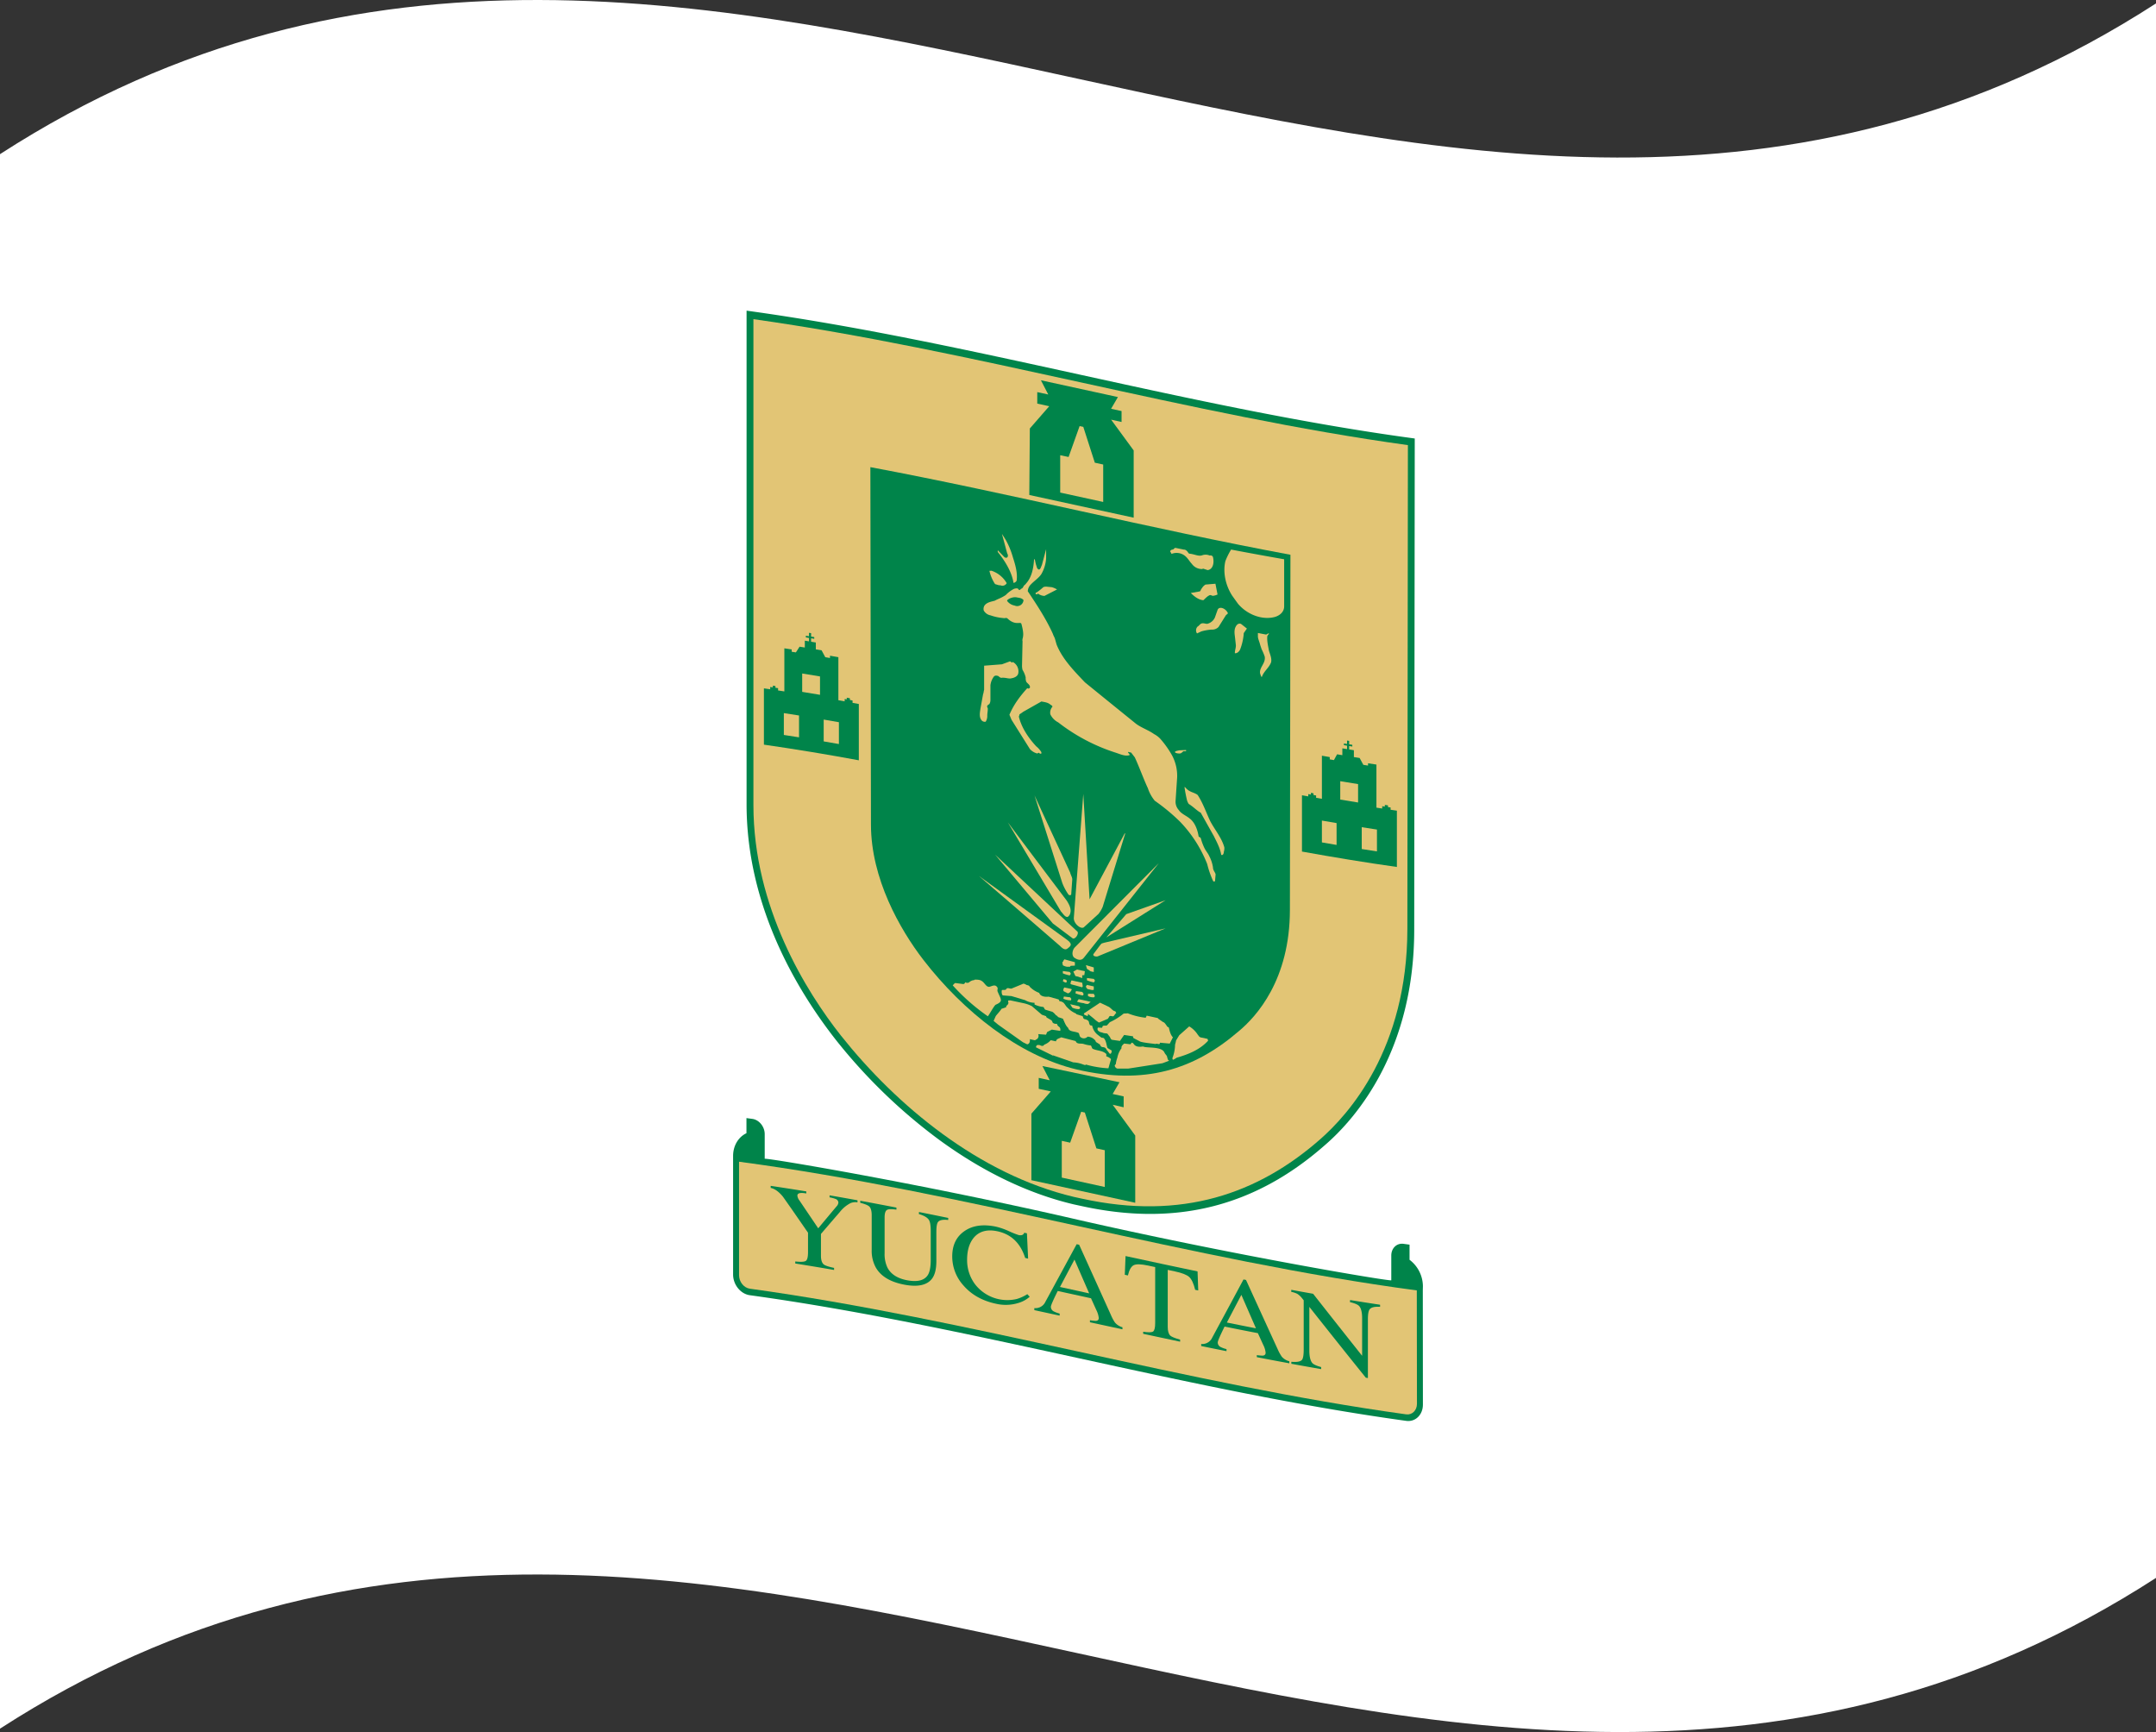 <svg xmlns="http://www.w3.org/2000/svg" viewBox="0 0 1260 1012.04">
  <rect x="0" y="0" width="1260" height="1012.04" fill="#333333" stroke="none"/>
  <g>
    <path d="M0,90.08v920C420,738.76,840,1193.28,1260,922V2C840,273.28,420-181.24,0,90.08Z" style="fill: #fff"/>
    <path d="M436.31,182.91v287c0,62.89,32.68,112.8,52.16,137.68a318.1,318.1,0,0,0,60.72,58.66c25.39,18.48,51.75,31.21,78.36,37.49l4.62,1c54.29,11.9,100.69.72,141.84-35.38,19.59-16.77,52.48-56.56,52.48-126.14l.31-287c-130.16-17.52-260.33-56.83-390.49-74.7Z" style="fill: #00844a;fill-rule: evenodd"/>
    <path d="M440.31,470.46h0c0,59.67,31,109.18,51.18,134.69,32.49,40.86,80.61,81,136.08,94.21l4.6,1c58.84,12.93,103.28-3.08,139.14-34.47,16.86-14.68,51.18-52.94,51.18-123.21q.15-141.3.31-282.59c-127.5-17.6-255-55.67-382.49-73.6Z" style="fill: #e2c575;fill-rule: evenodd"/>
    <path d="M823.76,736.11v-8.84l-3.48-.48c-4-.55-7.19,2.51-7.19,6.86V748.1c-1.23.62-92.16-14.63-183.09-35.37-90.93-21-181.86-36.26-183.09-35.64v-14.4c0-4.34-3.22-8.35-7.19-8.9l-2.24-.31-1.24-.17v8.84c-4.76,2.23-7.81,7.36-7.81,13.31v69.23c0,6,4.38,11.38,9.77,12.12,127.87,17.65,255.73,55.78,383.6,73.42,5.39.75,9.77-3.54,9.77-9.5l-.06-66.79.06-2.44A19.59,19.59,0,0,0,823.76,736.11Z" style="fill: #00844a"/>
    <path d="M431.91,678.81v66.33c0,3.86,2.83,7.38,6.29,7.86,127.87,17.65,255.73,55.78,383.6,73.43,3.46.47,6.29-2.31,6.29-6.16L828,754C696,736.45,564,696.35,431.91,678.81Z" style="fill: #e2c575"/>
    <path d="M484.8,699.63a17.84,17.84,0,0,1,3.47.92,2.36,2.36,0,0,1,1.7,2.14,3.67,3.67,0,0,1-1.09,2.23q-5.36,6.38-10.7,12.8-5.48-8.13-10.94-16.21a5.59,5.59,0,0,1-1.24-2.87q0-2.25,5.21-1.28v-1.2q-10.41-1.71-20.81-3.25v1.2q3.45.67,7.06,5,.39.51,5,7.09l9.76,14.09v11.34q0,4.23-1.27,5.11t-6.18.34v1.2q11.34,1.8,22.68,3.77v-1.2q-4.73-1-6-2c-1.12-.91-1.67-2.62-1.67-5.15V721q5.52-6.43,11.05-12.83a19,19,0,0,1,6.25-5.18,7.55,7.55,0,0,1,4.06-.44v-1.2q-8.16-1.49-16.32-2.9Z" style="fill: #00844a"/>
    <path d="M537,709.39c3.07.89,5.05,2.07,5.93,3.52q1,1.67,1,6.27v17q0,6.27-1.74,8.92c-2.09,3.16-6.18,4.12-12.28,2.93q-8.37-1.65-11.32-7.44a18.4,18.4,0,0,1-1.61-8.33V711.36c0-2.38.47-3.85,1.4-4.4s2.67-.53,5.51-.15v-1.2q-10.57-2.05-21.15-4v1.2c2.77.7,4.55,1.45,5.35,2.23s1.34,2.52,1.34,4.88v20.42a20.37,20.37,0,0,0,2.36,10.21c2.91,5.15,8.4,8.47,16.46,10.05s13.69.39,16.6-3.68q2.37-3.33,2.37-10.09v-17q0-4.62,1-5.83c.86-1.1,2.84-1.49,5.93-1.15v-1.2q-8.55-1.75-17.09-3.46Z" style="fill: #00844a"/>
    <path d="M594.29,759a23.86,23.86,0,0,1-24.52-8.67,23.55,23.55,0,0,1-4.58-14.25q0-8.25,4-13,4.8-5.52,13.72-3.63,12.1,2.6,16.22,15.59l1.71.39-.69-14.79-1.56-.34c-.47,1.28-1.57,1.73-3.31,1.35a49.59,49.59,0,0,1-5.55-2.22,42,42,0,0,0-7.51-2.64q-11.31-2.42-18.52,2.52t-7.2,14.84A25.21,25.21,0,0,0,563,751.05q7.07,8.19,19.06,10.74a25,25,0,0,0,13.57-.6,17.34,17.34,0,0,0,6.15-3.48l-1.39-1.51A24.52,24.52,0,0,1,594.29,759Z" style="fill: #00844a"/>
    <path d="M649.22,768.32q-9.27-20.51-18.55-41l-1.45-.32q-7.77,14.31-15.53,28.61-3.13,5.77-3.21,5.89a6.34,6.34,0,0,1-6,2.83v1.2l14.79,3.21v-1.2a16.5,16.5,0,0,1-3.58-1.35,3,3,0,0,1-1.54-2.64q0-1.17,4-9.21l19.45,4.25,3.17,7a13.07,13.07,0,0,1,1.36,4.53c0,1.09-.59,1.64-1.78,1.68a25,25,0,0,1-3.37-.38v1.2l19,4.12v-1.2a8.91,8.91,0,0,1-4.38-2.76A26.17,26.17,0,0,1,649.22,768.32ZM619.47,752l8.47-16q4.29,9.87,8.59,19.73Z" style="fill: #00844a"/>
    <path d="M657.79,733.93c-.15,3.65-.29,7.29-.44,10.94l1.82.39q1.13-4.87,3.4-6c1.51-.73,4.31-.65,8.38.22l4.15.89V773c0,2.75-.39,4.42-1.18,5s-2.72.62-5.83.16v1.2q10.78,2.32,21.58,4.6v-1.2q-4.51-1.25-5.71-2.32-1.51-1.38-1.52-5.1V742l4.16.89c4.17.88,7,2,8.39,3.27s2.59,3.8,3.49,7.49l1.79.38c-.13-3.71-.27-7.42-.4-11.13Q678.83,738.51,657.79,733.93Z" style="fill: #00844a"/>
    <path d="M746.73,788.43q-9.27-20.22-18.55-40.54l-1.45-.29Q719,762.06,711.2,776.47c-2.09,3.89-3.16,5.86-3.2,5.94a6.4,6.4,0,0,1-6,2.89v1.2q7.39,1.53,14.79,3v-1.2a15.11,15.11,0,0,1-3.58-1.3,2.92,2.92,0,0,1-1.54-2.61q0-1.17,4-9.26,9.74,2,19.45,3.85l3.17,6.92a12.76,12.76,0,0,1,1.36,4.49c0,1.09-.59,1.66-1.77,1.73a26.13,26.13,0,0,1-3.37-.3V793q9.46,1.85,19,3.6v-1.2a8.66,8.66,0,0,1-4.38-2.63A25.55,25.55,0,0,1,746.73,788.43ZM717,772.77l8.47-16.16L734,776.15Q725.51,774.5,717,772.77Z" style="fill: #00844a"/>
    <path d="M788.93,760.84q4.11,1,5.31,2.23,1.82,1.92,1.81,7.3v21.84q-14.31-18-28.64-36.24-6.37-1.12-12.77-2.31v1.2a12.58,12.58,0,0,1,3.57,1.18,11.38,11.38,0,0,1,2.69,2.49l1,1.25v28.79q0,4.75-1,6-1.32,1.58-6.22,1.13v1.18q8.72,1.6,17.42,3.12V798.8c-2.66-.72-4.37-1.51-5.14-2.34q-1.75-2-1.76-7.32V763.63q16.49,20.86,33,41.37l1.22.21V770.88q0-4.56,1.06-5.86c.9-1.15,2.92-1.62,6.06-1.43v-1.21q-8.76-1.32-17.53-2.75Z" style="fill: #00844a"/>
    <path d="M509,481.77c0,31.54,16.86,61.22,30.65,79.11,23.29,30.14,55.78,55.91,89.49,64,39.85,9.38,68.65.11,94.7-22.24,10.43-8.63,30-30.12,30-71.1q.15-103.69.31-207.38c-81.83-15.22-163.66-35.86-245.49-51.2Z" style="fill: #00844a;fill-rule: evenodd"/>
    <path d="M706.64,500.11c-.61-1.47-1.84-2.73-2.76-4.6a33,33,0,0,1-2.14-5.81c-.31-.4-.62-.47-1.23-.92-.61-3.83-2.14-8.17-5.21-10.49-2.14-1.79-4.9-2.71-6.43-5a7.26,7.26,0,0,1-1.84-5.42q.45-6.79.91-13.57a25.24,25.24,0,0,0-3.06-13.07,56.31,56.31,0,0,0-6.74-9.49,13.41,13.41,0,0,0-3.68-2.8c-3.37-2.39-7.05-3.52-10.42-5.93q-15-12.12-30-24.31c-6.43-6.77-13.17-13.62-16.54-22.07-.31-1.07-.62-2.15-.92-3.22s-.92-1.88-1.23-2.95c-4-8.92-9.5-17.17-14.71-25a6.21,6.21,0,0,1,1.84-4c2.14-2.22,4.59-3.7,6.13-6.06a21.29,21.29,0,0,0,2.76-9.13v-5.37l-2.46,9.2c-.61,1.21-.92,3.16-2.14,2.56a2.38,2.38,0,0,1-.92-1.55c-.92-2.54-.92-4.22-1.23-4.29l-.3-.07c-.31,5.64-1.54,10.75-4.6,14.11-.61.88-1.23,1.08-1.53,1.69s-.62,1.21-1.23,1.41-.61.88-1.22.74-.62-.46-.92-.86a4.79,4.79,0,0,0-2.15.2,17.76,17.76,0,0,0-4.9,3.65c-3.07,2-4.29,2.1-6.44,3.32-2.14.56-4.9,1-6.13,3.07a3.85,3.85,0,0,0-.3,2.62,5.75,5.75,0,0,0,4,2.86,29.29,29.29,0,0,0,7.35,1.57c1.23.26,1.54-.35,2.46.18,4.9,4.75,8,1.38,8.27,3.46.61,2.15,1.23,5.3.92,6.91,0,1-.61,1.89-.31,3l-.3,14a9.92,9.92,0,0,0,.3,2.75,14.73,14.73,0,0,1,1.84,4.43,5.79,5.79,0,0,0,.31,2.41c.61,1.14,2.45,1.88,2.15,3.49a1,1,0,0,1-1.54.34c-4.29,4.78-8,9.69-10.42,15.55l1.23,2.94,10.73,17.09a8.82,8.82,0,0,0,4.29,2.6l.91-.47c.31.4,1.23.94,1.54.33a1.52,1.52,0,0,0-.31-1.07,13.32,13.32,0,0,0-2.76-3c-4.6-5-8.58-10.92-10.11-17.29,0-.34.31-.61.31-1.28.61-.54,1.53-1,2.14-1.55l10.73-6.07c1.53.34,3.67.47,5.21,1.81.61.47,1.22.6,1.22,1.27a5.14,5.14,0,0,0-1.22,4.43,10.21,10.21,0,0,0,4.59,4.7,108.43,108.43,0,0,0,33.72,17.75c2.76.93,5.52,2.2,8,1.39v-.34c-.31-.74-.92-.87-.92-1.54l1.83.4c.72.93,1.43,1.87,2.15,2.81,2.76,6,4.9,12.14,7.66,18.1a22.31,22.31,0,0,0,4,7.23,115.83,115.83,0,0,1,14.71,12.18,75.77,75.77,0,0,1,15.93,24.8,55.24,55.24,0,0,0,3.38,9.76c.3.73,1.22.58,1.22-.09.1-1.21.21-2.42.31-3.63-.31-1.41-1.53-2.33-1.53-4A20.91,20.91,0,0,0,706.64,500.11Z" style="fill: #e2c575;fill-rule: evenodd"/>
    <path d="M655.46,246.57v-6.38l-6.13-1.33,4-6.85q-22.51-4.89-45-9.81l4.29,8.31-6.43-1.39v6.71l7,1.53-11.34,13q-.17,19.44-.31,38.87c20.33,4.4,40.66,8.88,61,13.26V263.2q-6.6-9-13.18-18Z" style="fill: #00844a;fill-rule: evenodd"/>
    <path d="M656.68,647v-6.37l-6.43-1.4c1.33-2.29,2.66-4.57,4-6.86q-22.51-4.71-45.05-9.47l4.29,8.32-6.44-1.4v6.38l7.05,1.53-11.34,13V689.6c20.23,4.38,40.46,8.83,60.69,13.19V663.52q-6.6-9-13.18-18Z" style="fill: #00844a;fill-rule: evenodd"/>
    <path d="M812.68,471.81l-1.53-.23v-1l-1.84-.27v1l-1.53-.22v1.34l-3.37-.51V446.75l-4.9-.76v1.35l-2.76-.44-2.15-4-3.37-.54v-4l-2.76-.45v-2l1.84.3v-1l-1.84-.3v-2l-1.23-.2v2l-1.83-.3v1l1.83.3v2l-2.75-.45v4l-3.07-.52c-.61,1.13-1.22,2.26-1.84,3.39l-2.45-.42v-1.34l-4.59-.8v25.18l-3.38-.59v-1.35l-1.53-.27v-1l-1.53-.27v1l-1.54-.27v1.34l-3.67-.66v32.9c18.49,3.34,37,6.39,55.47,9v-32.9l-3.68-.53Z" style="fill: #00844a;fill-rule: evenodd"/>
    <path d="M498.24,409.31,496.7,409v-1l-1.84-.33v1l-1.22-.22v1.34l-3.68-.65V384l-4.9-.86v1.35L482.3,384l-2.15-4-3.37-.57v-4l-2.76-.46v-2l1.84.3v-1l-1.84-.31v-2l-1.22-.2v2l-1.84-.3v1l1.84.3v2l-2.45-.4v4l-3.07-.49-2.15,3.34-2.45-.38v-1.35l-4.29-.66V404l-3.67-.56v-1.34l-1.54-.23v-1l-1.53-.23v1l-1.53-.23v1.34l-3.68-.53v32.89q27.74,4,55.47,9.14v-32.9l-3.67-.67Z" style="fill: #00844a;fill-rule: evenodd"/>
    <path d="M716.14,327.83c-1.53,6.4,0,14.1,4,20.27q1.68,2.36,3.37,4.7c5.51,6.47,14.09,9.5,21.14,7.8,3.07-.75,5.83-2.93,5.83-6.28V326.79q-15.48-2.71-31-5.67A42.48,42.48,0,0,0,716.14,327.83Z" style="fill: #e2c575;fill-rule: evenodd"/>
    <path d="M634,650.07l-2.14-.46q-3.23,9-6.44,18.07l-4.9-1.07v21.48l25.13,5.48V672.09l-4.9-1.07Z" style="fill: #e2c575;fill-rule: evenodd"/>
    <path d="M633.09,249.42l-2.15-.46q-3.21,9-6.44,18.06L619.6,266v21.82l25.13,5.48V271.43l-4.9-1.07Q636.46,259.89,633.09,249.42Z" style="fill: #e2c575;fill-rule: evenodd"/>
    <path d="M707,324.62a6,6,0,0,0-4.29-.21c-2.15.89-4.6-.62-7.36-.86a1.37,1.37,0,0,1-.92-.53c-.3-.74-1.53-2-2.45-1.86l-4.9-1c-.62-.13-.92.48-1.23.75l-.61.21c-.92.14-1.54.68-1.23,1.41a2.4,2.4,0,0,1,.62,1.14,7.86,7.86,0,0,1,7.65.94c1.85,1.4,2.76,3.27,4.3,4.93a7.19,7.19,0,0,0,6.13,2.95l.3-.27,2.76.9c3.07-.38,4-4.22,3.07-7.76A1.54,1.54,0,0,0,707,324.62Z" style="fill: #e2c575;fill-rule: evenodd"/>
    <path d="M699.9,464.48c-1.84-1.39-4.29-1.56-6.13-3.3-.61-.46-.92-1.19-1.54-1.32a78.88,78.88,0,0,0,1.54,8,9.85,9.85,0,0,0,.92,1.87c2.45,1.52,4,3.18,6.13,4.63l.92.53q3.82,6.84,7.66,13.66c1.84,3.73,3.68,7.13,4.29,10.94.92.52,1.53-.69,1.53-1.7a7.48,7.48,0,0,0,.31-2.63C714,489.53,710,485,707.26,479.76,704.8,474.56,703,469.14,699.9,464.48Z" style="fill: #e2c575;fill-rule: evenodd"/>
    <path d="M592,386.86c-.31-.07-.62.54-.92.14a1.33,1.33,0,0,0-.92-.54l-4.6,1.7-10.42.81v14.1c-.3.94-.3,1.94-.61,2.55L573,414c-.31,2.28-.92,4.84.61,6.84a2.45,2.45,0,0,0,2.45.85,6.24,6.24,0,0,0,.92-3.5c0-1.34.31-2.62.31-4,0-.67-.62-1.14-.31-1.74s.92-.81,1.23-1.08a4.53,4.53,0,0,0,.61-2.22v-8.73a10.39,10.39,0,0,1,2.15-5.25,1.85,1.85,0,0,1,1.83-.28c.62-.21,1.23.93,2.15,1.13.61.13.92-.14,1.53,0,1.53,0,3.37.72,4.6.31,1.84-.27,3.67-1.22,4-2.83A6.22,6.22,0,0,0,592,386.86Z" style="fill: #e2c575;fill-rule: evenodd"/>
    <path d="M711.55,356.44,710,360.82a6.54,6.54,0,0,1-4,3.55c-.92.48-2.46-.5-3.68-.09-.92.15-1.53,1.37-2.45,1.85a3.17,3.17,0,0,0-.31,4c.92-.48,1.53-.69,2.45-1.17a29,29,0,0,1,6.13-1.09,5,5,0,0,0,4-1.53l4.29-6.85,1.22-1.1C716.45,355.42,712.46,353.94,711.55,356.44Z" style="fill: #e2c575;fill-rule: evenodd"/>
    <path d="M704.5,341.57a6.42,6.42,0,0,0-2.15,2.24c-.61.54-.61,1.55-1.23,1.76l-5.2.93c2.14,2.13,4.59,4,7.35,4.21,1.23-1.09,2.14-2.24,3.68-2.93.61-.21,1.22.25,1.84.38a8.76,8.76,0,0,0,2.76-.78l-1.23-6.3Z" style="fill: #e2c575;fill-rule: evenodd"/>
    <path d="M611.94,342.83a4.67,4.67,0,0,0-2.15.21,35.92,35.92,0,0,1-4,3.16c-.31-.07-.61.2-.61.87l1.22.27v-.67a6.67,6.67,0,0,0,4,1.53l7.35-3.77a12.31,12.31,0,0,0-3.06-1.33Z" style="fill: #e2c575;fill-rule: evenodd"/>
    <path d="M588,315.85q-1.21-2-2.45-3.88,1.53,5.7,3.07,11.39c.3.41.61,1.48.3,1.75,0,1-1.53,1-2.14.21l-3.68-3.81v1c4.29,5.28,8.27,11.84,9.2,18.08a2.41,2.41,0,0,0,1.83-1.28c.62-4.23-.61-8.86-2.14-13.55A48.77,48.77,0,0,0,588,315.85Z" style="fill: #e2c575;fill-rule: evenodd"/>
    <path d="M468.81,404.27q5.22.84,10.42,1.72V395.25q-5.21-.88-10.42-1.72Z" style="fill: #e2c575;fill-rule: evenodd"/>
    <path d="M783.26,467.2q5.21.87,10.42,1.71V458.16q-5.2-.82-10.42-1.7Z" style="fill: #e2c575;fill-rule: evenodd"/>
    <path d="M579.45,333.48l-1.22.08a23.66,23.66,0,0,0,3.06,7.37l.31.4c.92.19,2.14.79,3.06.65a2.81,2.81,0,0,0,3.68-1.23A16.24,16.24,0,0,0,579.45,333.48Z" style="fill: #e2c575;fill-rule: evenodd"/>
    <path d="M594.16,349.05c-2.45-.53-6.13,1.37-5.51,2.17a6.87,6.87,0,0,0,4.29,2.6,3.69,3.69,0,0,0,5.21-3.24C596.92,349.31,595.7,349.38,594.16,349.05Z" style="fill: #00844a;fill-rule: evenodd"/>
    <path d="M481.38,433.21c3,.5,5.92,1,8.89,1.54V422l-8.89-1.54Z" style="fill: #e2c575;fill-rule: evenodd"/>
    <path d="M458.09,429.44c3,.45,5.92.92,8.88,1.39V418.07c-3-.47-5.92-.94-8.88-1.39Z" style="fill: #e2c575;fill-rule: evenodd"/>
    <path d="M795.82,496.1l8.89,1.38V484.72l-8.89-1.38Z" style="fill: #e2c575;fill-rule: evenodd"/>
    <path d="M772.54,492.23q4.29.75,8.58,1.47V480.94l-8.58-1.47Z" style="fill: #e2c575;fill-rule: evenodd"/>
    <path d="M740.66,371.6l.61-.89a1,1,0,0,0,.31-.62c-.61-.11-1.23.78-1.84.66l-4.6-.89v2c0,1.34.92,3.19,1.23,4.6.3,1.06.61,1.79.92,2.86a29.72,29.72,0,0,1,1.84,4.38c.61,3.81-3.07,6.12-2.76,9.54.3,1.07.92,3.2,1.22,1.91,1.23-3.11,4-4.93,5.22-8.06.61-2.23-.62-4.81-1.23-6.95C741,377,740.35,374.22,740.66,371.6Z" style="fill: #e2c575;fill-rule: evenodd"/>
    <path d="M722.27,366c-.92,1.5-.92,3.51-.61,5.59.2,1.83.41,3.66.61,5.49,0,1.68-.61,2.9-.61,4.58,1.23.24,2.45-.85,3.06-2.08a32.4,32.4,0,0,0,2.15-9.64l1.84-2.66-3.38-2.68C724.11,364,722.89,364.76,722.27,366Z" style="fill: #e2c575;fill-rule: evenodd"/>
    <path d="M687.64,438.75c-3.06,1,1.84,2.07,2.76,1.25l1.22-1.08,1.54,0v-.67l-4,.17Z" style="fill: #e2c575;fill-rule: evenodd"/>
    <path d="M645.34,606.9c-.61-.81-1.22-.27-1.83-.74l-1.84-1.41a8.81,8.81,0,0,1-3.38-5.43l-1.22-.27a3.27,3.27,0,0,1-.61-1.48,1.82,1.82,0,0,0-1.23-1.6c-.61-.47-1.53-.34-1.84-.74-.61-.47-.3-1.41-.92-1.55l-3.37-1.06-.3-.41a14.25,14.25,0,0,1-4.91-3.42c-1.22-.93-1.84-3.08-3.37-3.42-.61-.46-.92-.2-1.23-.26-.3-.4-.3-1.08-.92-1.21l-5.51-1.54c-1.84.27-4.9-.05-5.52-2.2a15.12,15.12,0,0,1-5.51-3.55c-.31-.73-.92-.87-1.84-1.07-.92-.53-1.84-1.07-2.46-.53l-6.43,2.64c-1.23.08-2.45-.86-3.07.36-.3.6-1.53.34-2.45.47-.31.28-.31,3,.61,3.16l4.91.38,8,2.39a11.34,11.34,0,0,0,5.51,1.53v1a15.6,15.6,0,0,0,5.21,1.47c.62.8.62,1.48,1.23,1.61l4,1.2a8.68,8.68,0,0,1,1.84,1.74c.31.41.92.54,1.23.94a.42.42,0,0,0,.3.41l2.76.93c.92,1.88,1.54,4,3.07,5.37.61,2.48,3.67,1.8,6.13,3,.61.81.3,2.08,1.53,2.69a2.93,2.93,0,0,0,3.68-.55,6,6,0,0,1,4.6,2.35l.3.74,2.45,1.54c0,.33,0,.67.31.74.61,1.14,1.84.4,2.76,1.27.61.47.61,1.14,1.22,1.61l1.23,1.61c.92.53,1.22-.74,1.22-1.75l-2.45-1.54C646.57,610.52,646.57,608.51,645.34,606.9Z" style="fill: #e2c575;fill-rule: evenodd"/>
    <path d="M623.58,549.12q-25.74-18.71-51.48-37.28,23.6,20.25,47.19,40.71c1.23,1.27,3.07,3,4.6,1.67C625.12,553.14,627.57,552,623.58,549.12Z" style="fill: #e2c575;fill-rule: evenodd"/>
    <path d="M627.57,559.39c1.84,1.4,4.29,2.27,5.82.26q21.92-27.61,43.83-55.3-24.53,24.64-49,49.12C627,554.55,626,557.71,627.57,559.39Z" style="fill: #e2c575;fill-rule: evenodd"/>
    <path d="M581.6,499.43q16.86,20,33.71,40.17l11.34,8.51c1.53,1.34,4-2.49,3.06-3.7Q605.67,521.88,581.6,499.43Z" style="fill: #e2c575;fill-rule: evenodd"/>
    <path d="M681.82,599.31c-.62-.8-1.23-1.94-2.15-2.13l-2.76-1.93c-.31-.07,0-.34-.31-.4l-6.43-1.38c-.21.4-.41.81-.61,1.21a39.35,39.35,0,0,1-10.42-2.58l-2.46.14a37.08,37.08,0,0,1-8,5c-.61.54-1.22,1.41-1.83,1.95-.61.2-1.54,0-2.15.21s-.31,1.28-.92,1.14l-2.14-.13a1.62,1.62,0,0,0,0,1.68,3.8,3.8,0,0,0,2.45,1.2c.92.54,1.84.4,3.06.67l1.53,2c.31.74.62,1.47,1.23,1.61l4.6.66,2.45-3.49,5.21.79a1.52,1.52,0,0,0,.31,1.07l3.37,1.73c.92.87,8.58,1.51,9.5,1.71.61-.54,1.84.39,2.46-.15,0-.34,0-.67.3-.61l5.51.5c.62-1.21,1.23-2.42,1.84-3.64-1.53-1.66-1.84-3.75-2.45-5.89A1.5,1.5,0,0,1,681.82,599.31Z" style="fill: #e2c575;fill-rule: evenodd"/>
    <path d="M646.57,615.89c-2.15-2.15-5.21-1.8-8-3.08-.61-.47-.61-1.81-1.22-1.94a19.38,19.38,0,0,1-4.29-.94c-1.54-.33-3.38.27-4.29-1.27a.41.41,0,0,0-.31-.4l-8.28-2.14c-1.22.74-2.75.74-3.06,2.35l-3.07-.67a9,9,0,0,1-3.67,2.56c-.31.27-.62.87-1.23.74-.61.2-1.53-.67-2.15-.47-.91-.19-1.53.35-1.53,1.35l9.81,4.82c.31-.27.92.2,1.53.33l10.42,3.62a18,18,0,0,1,5.83,1.27c.61.13,1.22.6,1.53,0a58.83,58.83,0,0,0,13.18,2.2l1.53-5.37a6,6,0,0,0-2.76-1.61Z" style="fill: #e2c575;fill-rule: evenodd"/>
    <path d="M642.89,552.32l-3.67,4.9c-1.23,1.42,1.53,2,2.45,1.54q19.77-8.12,39.53-16.31-17.93,4.24-35.86,8.39C643.51,551.44,644.12,550.91,642.89,552.32Z" style="fill: #e2c575;fill-rule: evenodd"/>
    <path d="M617.76,598.2a3.27,3.27,0,0,1-2.45-.54c-.31-.4-.31-1.07-.92-1.54l-2.76-1.61-.3-.74-2.46-.86-5.82-5a19.39,19.39,0,0,0-4.29-1.6l-8.27-1.78-1.23.07c-.31.61.31,1.41,0,1.68,0,.67-.92,1.15-1.23,1.75,0,.34,0,.67-.3.61l-2.45.82c-.62,1.21-3.07,3.71-3.38,4.32-.41.91-.81,1.83-1.22,2.75l2.76,2.27L597.84,609l2.45,1.2c1.23-.07,1.84-1.61,1.54-3l3.06.66c.61-.54,1.53-.67,1.84-1.61a2.37,2.37,0,0,0,0-2l4.6.33c.2-.52.41-1,.61-1.54l2.76-1.42,4.9.73a2.41,2.41,0,0,0-.31-2.08C618.68,599.74,617.76,599.21,617.76,598.2Z" style="fill: #e2c575;fill-rule: evenodd"/>
    <path d="M589,480.52s31,52,31,52c1.22,1.27,2.45,3.56,4,3.22a3.57,3.57,0,0,0,1.53-2.35c.62-2.22-.61-4.84-2.14-7.18Q606.12,503.36,589,480.52Z" style="fill: #e2c575;fill-rule: evenodd"/>
    <path d="M646.57,547.75Q663.88,536.91,681.2,526q-11.49,4.1-23,8.15Z" style="fill: #e2c575;fill-rule: evenodd"/>
    <path d="M682.12,617.84c0-1-.92-1.54-1.53-2.67-1.53-4-10.42-2.57-12.57-3.7-1.83.28-4.29.42-5.51-1.53-.31-.4-.92-.86-1.23-.6s-.31.95-.92.81l-3.37-.39c-.92.81-1.83,1.62-1.53,2.69A13.19,13.19,0,0,0,653,618a15.85,15.85,0,0,0-.92,3.83c-.31.27-.61.53-.61.87a2.09,2.09,0,0,0,1.53,1.68l6.43,0q10-1.54,19.92-3.11l4-1.5C682.43,619.58,682.43,618.57,682.12,617.84Z" style="fill: #e2c575;fill-rule: evenodd"/>
    <path d="M636.76,525.47q-1.83-30.78-3.67-61.55l-5.52,72.3c-.31,3.3,4,6.92,5.82,5.63L642,534a17.93,17.93,0,0,0,2.45-4.16Q651,508.44,657.61,487l-.31-.06Z" style="fill: #e2c575;fill-rule: evenodd"/>
    <path d="M582.82,576.89c-1.22-1.94-3.06-.65-4.59-.3-1.84.27-2.76-2.27-4.3-3.26-1.22-.93-2.75-.92-4.29-.91l-.3.27a4.86,4.86,0,0,0-3.07,1.38,2.26,2.26,0,0,1-2.14-.12c-.31.61-.61,1.22-1.54,1l-4.29-.56c-.61.21-.91.82-1.53,1.36a119,119,0,0,0,20.54,18.07c.61-.55,3.68-6.28,4.59-6.75,4.6-2,3.07-3,1.23-7.46C582.52,578.5,583.44,577.69,582.82,576.89Z" style="fill: #e2c575;fill-rule: evenodd"/>
    <path d="M604.58,464.76q8.13,25.59,16.25,51.2a31.89,31.89,0,0,0,3.67,6.84c.62.47,1.54.33,1.54-.34.2-2.86.41-5.73.61-8.59,0-1.34-.92-2.55-1.23-4Q615,487.34,604.58,464.76Z" style="fill: #e2c575;fill-rule: evenodd"/>
    <path d="M702.35,606.3a2.55,2.55,0,0,1-1.53-.65l-.92-1.2a14.85,14.85,0,0,0-4.9-4.71l-5.83,5.16-1.84,3a25.86,25.86,0,0,1-.61,2.56,22.21,22.21,0,0,1-1.53,7.73,1.54,1.54,0,0,0,.3,1.07,9.52,9.52,0,0,0,2.15-1.22c6.74-1.94,13.48-4.57,18.39-9.93-.11-.36-.21-.72-.31-1.08Z" style="fill: #e2c575;fill-rule: evenodd"/>
    <path d="M648.1,588.36l-5.21-2.48-9.5,6.33c.1.24.21.49.31.74l1.84.73c.3-.26.3-.6.3-1.27l3.38,2.74a18,18,0,0,0,3.06,2.35l5.21-2.22.92-1.48c.92-.47,1.84.4,2.45-.14s.92-1.48,1.53-1.68l-.61-1.14C650.56,590.91,649.63,589.37,648.1,588.36Z" style="fill: #e2c575;fill-rule: evenodd"/>
    <path d="M629.41,585.3a17.22,17.22,0,0,0,4,.87c.92.53,2.76.6,2.76.26l1.23-1.07-7-1.54Z" style="fill: #e2c575;fill-rule: evenodd"/>
    <path d="M621.44,561.41a.86.86,0,0,1-.31.6l-.3.27.3,1.74a7.16,7.16,0,0,0,2.45.87h1.54c.3.07.3-.26.61-.54l2.45-.13v-2l-6.13-1.67Z" style="fill: #e2c575;fill-rule: evenodd"/>
    <path d="M626.34,572.88c-.3.27-.3-.07-.61,1.21-.31.6,0,1,.31,1.07l6.43,1.74c.11-.2.21-.4.31-.6-.1-.7-.2-1.39-.31-2.08Z" style="fill: #e2c575;fill-rule: evenodd"/>
    <path d="M627.26,567.71l1.23,2.62,1.53.33,2.45.87v-1.68l1.23-.07.3-2.28-4.59-1Z" style="fill: #e2c575;fill-rule: evenodd"/>
    <path d="M625.42,586.78l1.23,2a8.68,8.68,0,0,0,4,.86c.31-.27.62-.54.62-.87l-.62-.81Z" style="fill: #e2c575;fill-rule: evenodd"/>
    <path d="M635.23,566.09l2.15,1.47,1.84.4v-2.68l-4.6-1.34C634.82,564.66,635,565.38,635.23,566.09Z" style="fill: #e2c575;fill-rule: evenodd"/>
    <path d="M625.73,577.78l-3.68-.8c-.61.54-.92,1.81-.3,2.28l2.45,1.21,1.22-.74.92-1.48C626.34,577.91,626,577.85,625.73,577.78Z" style="fill: #e2c575;fill-rule: evenodd"/>
    <path d="M634.62,576.36c0,.67.61,1.14.92,1.55l2.75.6.93-.14v-2l-4-.87C634.93,575.76,634.93,576.09,634.62,576.36Z" style="fill: #e2c575;fill-rule: evenodd"/>
    <path d="M632.47,579.59l-3.67-.47-.31,1.27a20.56,20.56,0,0,0,4.29,1.28.94.94,0,0,0,.31-1.28Z" style="fill: #e2c575;fill-rule: evenodd"/>
    <path d="M621.75,582.28l-.31,1.28a10.09,10.09,0,0,0,4.29.94c.31.06.31-.61.31-.94l-.62-.81Z" style="fill: #e2c575;fill-rule: evenodd"/>
    <path d="M635.23,571.46v1.34a17.87,17.87,0,0,0,4,1.21,1.43,1.43,0,0,0,.61-1.21l-.61-.81Z" style="fill: #e2c575;fill-rule: evenodd"/>
    <path d="M621.13,567.38v1.34a18.4,18.4,0,0,0,4,1.21,1.43,1.43,0,0,0,.61-1.21l-.61-.81Z" style="fill: #e2c575;fill-rule: evenodd"/>
    <path d="M635.84,580.66V582a6.12,6.12,0,0,0,3.38.73c.3.07.61-.53.61-.87-.21-.38-.41-.76-.61-1.14Z" style="fill: #e2c575;fill-rule: evenodd"/>
    <path d="M623,572.48l-1.53-.33c-.1.42-.2.85-.31,1.27,1.54.67.62.47,1.84.74a.93.93,0,0,0,.31-1.27Z" style="fill: #e2c575;fill-rule: evenodd"/>
  </g>
</svg>
